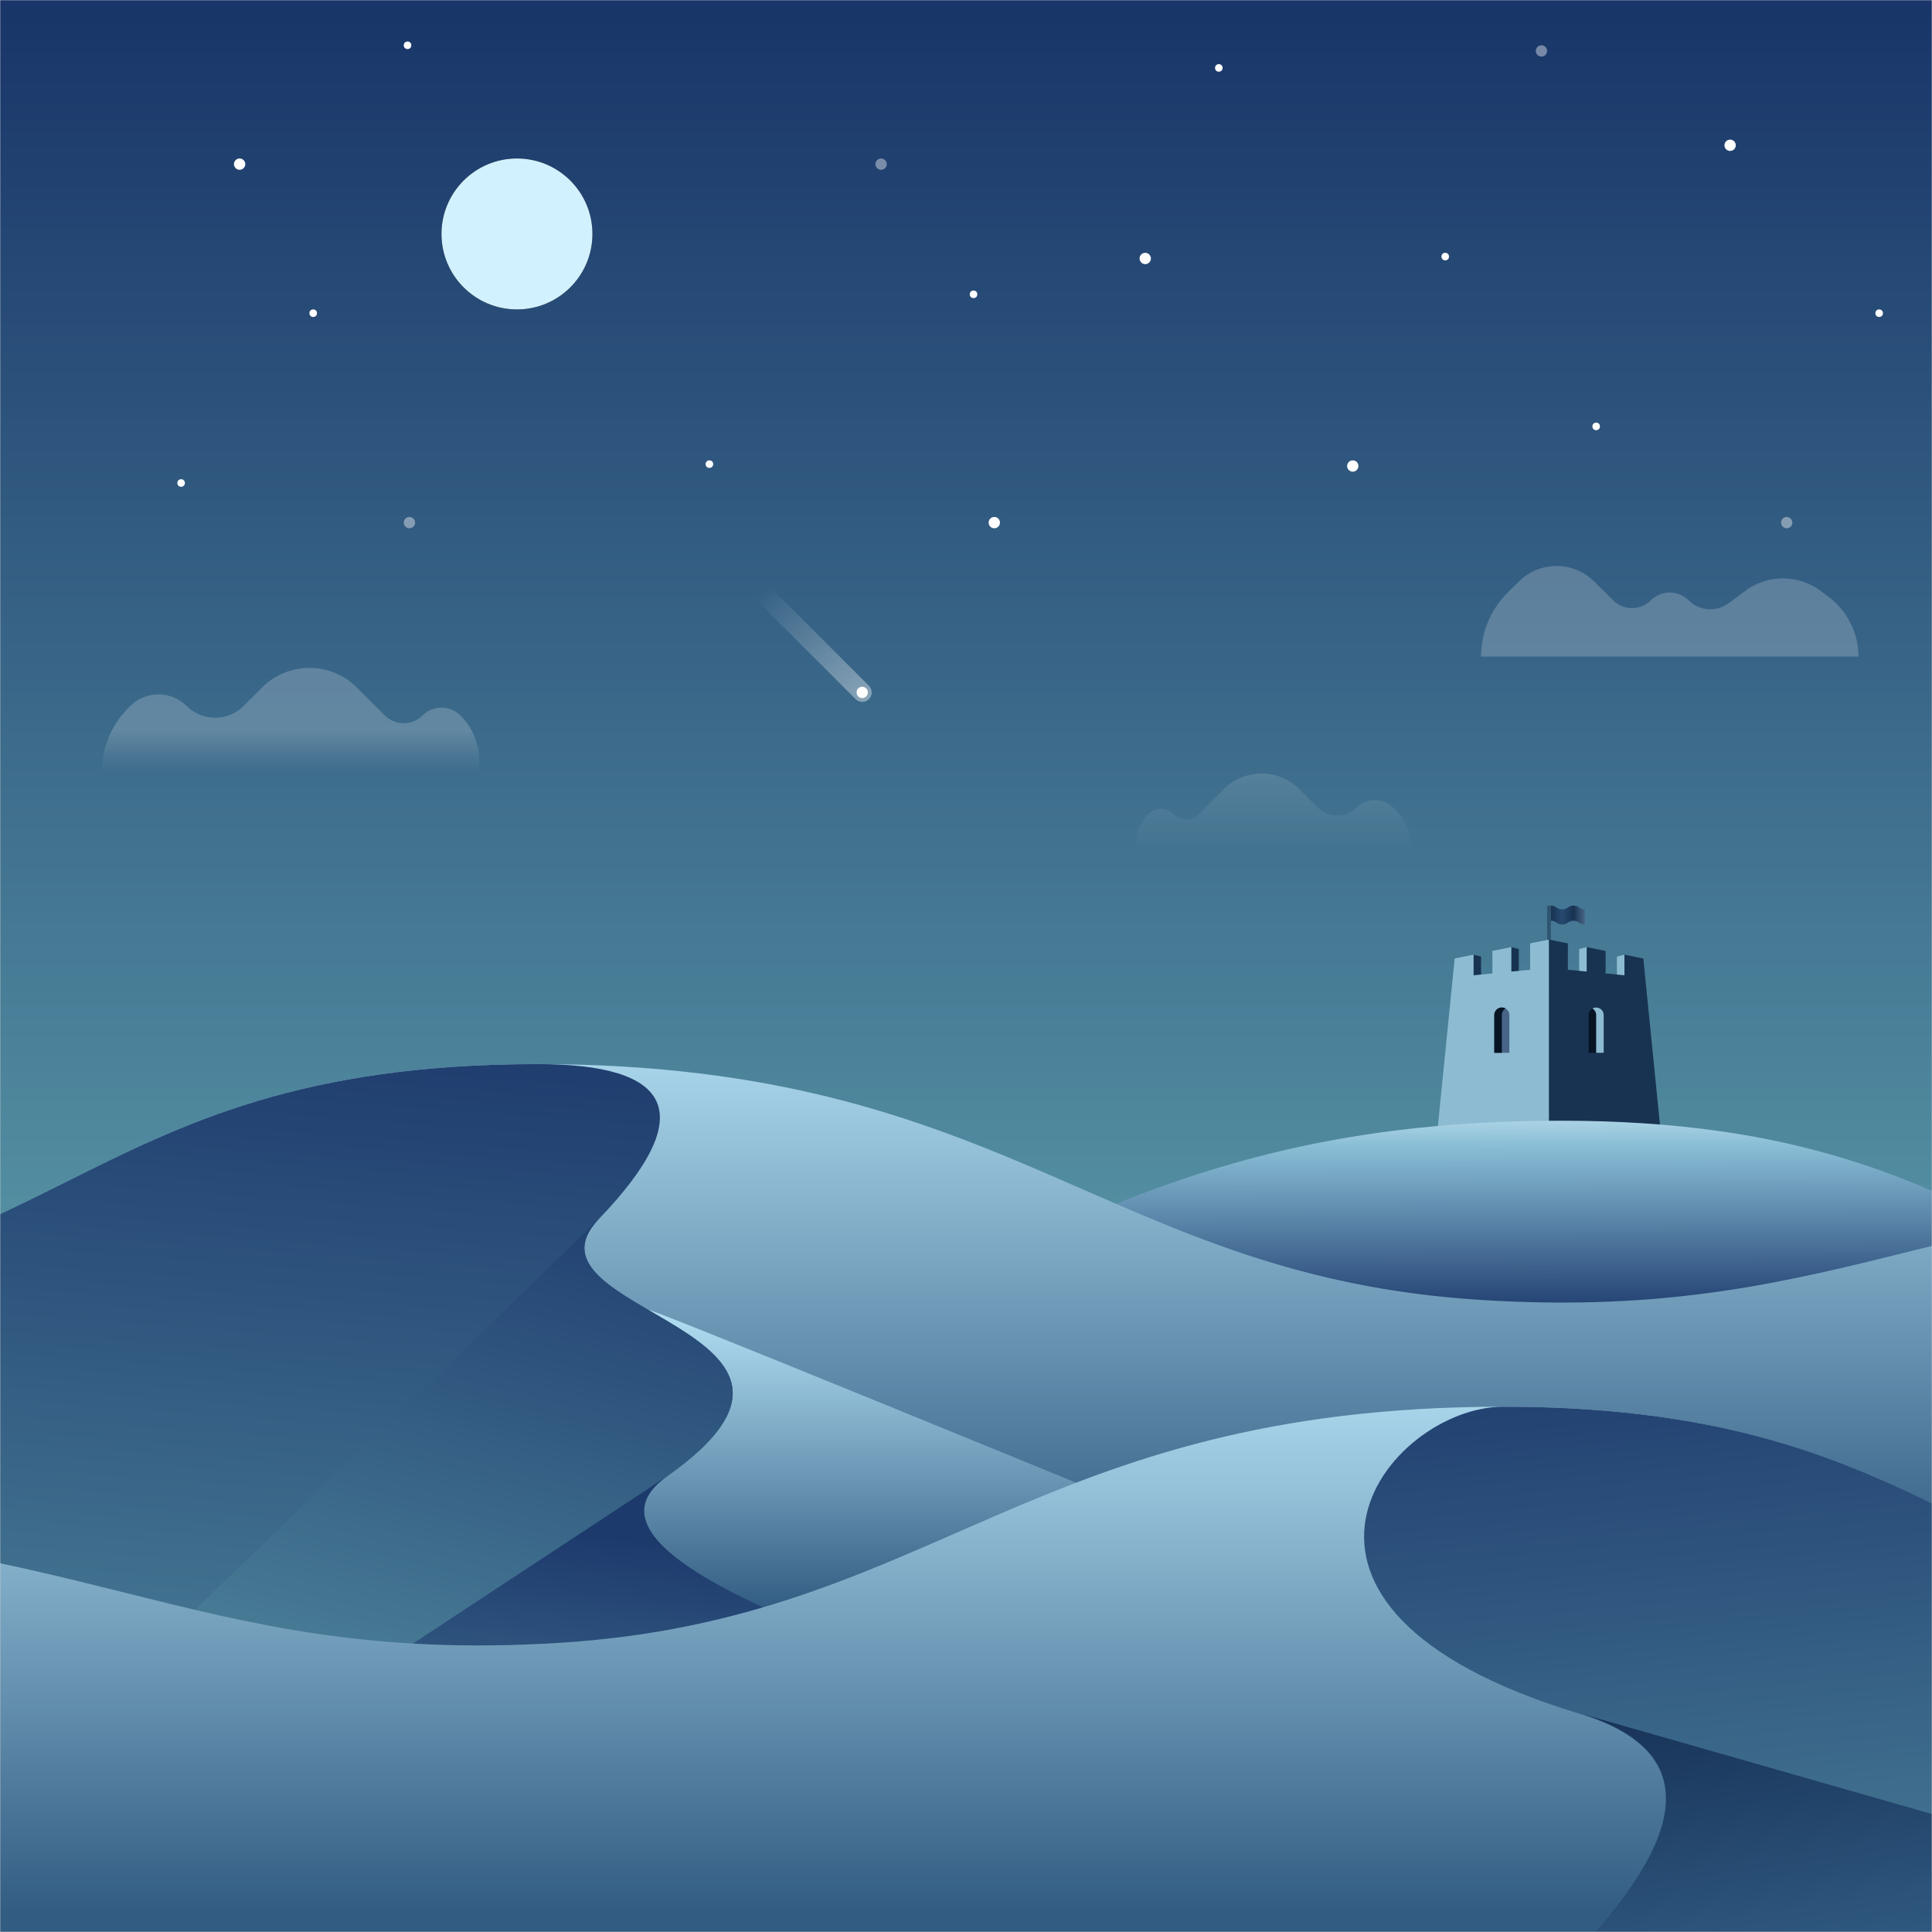 <svg xmlns="http://www.w3.org/2000/svg" xmlns:xlink="http://www.w3.org/1999/xlink" viewBox="0 0 1024 1024"><defs><rect id="a" width="1024" height="1024"/><linearGradient id="c" x1="50%" x2="50%" y1="100%" y2="0%"><stop offset="0%" stop-color="#76C3C3"/><stop offset="100%" stop-color="#183468"/></linearGradient><linearGradient id="d" x1="100%" x2="0%" y1="50%" y2="50%"><stop offset="0%" stop-color="#486587"/><stop offset="33.23%" stop-color="#183352"/><stop offset="66.67%" stop-color="#264A6E"/><stop offset="100%" stop-color="#183352"/></linearGradient><linearGradient id="e" x1="49.87%" x2="49.87%" y1="3.62%" y2="77.75%"><stop offset="0%" stop-color="#B0DDF1"/><stop offset="100%" stop-color="#325C82"/></linearGradient><linearGradient id="f" x1="100%" x2="72.45%" y1="0%" y2="85.2%"><stop offset="0%" stop-color="#1D3A6D"/><stop offset="100%" stop-color="#467994"/></linearGradient><linearGradient id="g" x1="49.87%" x2="48.5%" y1="3.62%" y2="100%"><stop offset="0%" stop-color="#E0F2FA"/><stop offset="8.98%" stop-color="#89BED6"/><stop offset="32.98%" stop-color="#1E3C6E"/><stop offset="100%" stop-color="#1B376B"/></linearGradient><linearGradient id="h" x1="91.59%" x2="66.97%" y1="5.89%" y2="100%"><stop offset="0%" stop-color="#1D3A6D"/><stop offset="100%" stop-color="#467994"/></linearGradient><linearGradient id="i" x1="97.27%" x2="52.53%" y1="6.88%" y2="100%"><stop offset="0%" stop-color="#1D3A6D"/><stop offset="100%" stop-color="#467994"/></linearGradient><linearGradient id="j" x1="82.73%" x2="41.46%" y1="41.06%" y2="167.23%"><stop offset="0%" stop-color="#1D3A6D"/><stop offset="100%" stop-color="#467994"/></linearGradient><linearGradient id="k" x1="50%" x2="50%" y1="59.64%" y2="100%"><stop offset="0%" stop-color="#FFFFFF"/><stop offset="100%" stop-color="#E9E9E9" stop-opacity="0"/></linearGradient><circle id="m" cx="1066" cy="125" r="40"/><filter id="l" width="340%" height="340%" x="-120%" y="-120%" filterUnits="objectBoundingBox"><feOffset in="SourceAlpha" result="shadowOffsetOuter1"/><feGaussianBlur in="shadowOffsetOuter1" result="shadowBlurOuter1" stdDeviation="32"/><feColorMatrix in="shadowBlurOuter1" values="0 0 0 0 1 0 0 0 0 1 0 0 0 0 1 0 0 0 0.696 0"/></filter><linearGradient id="n" x1="0%" y1="50%" y2="50%"><stop offset="0%" stop-color="#FFFFFF" stop-opacity="0"/><stop offset="100%" stop-color="#FFFFFF"/></linearGradient><linearGradient id="o" x1="100%" x2="62.1%" y1="0%" y2="68.86%"><stop offset="0%" stop-color="#163055"/><stop offset="100%" stop-color="#2F587F"/></linearGradient></defs><g fill="none" fill-rule="evenodd"><mask id="b" fill="white"><use xlink:href="#a"/></mask><use fill="#D8D8D8" xlink:href="#a"/><g mask="url(#b)"><g transform="translate(-792 -1)"><rect width="1024" height="1024" x="792" fill="url(#c)"/><polygon fill="#8DBCD2" points="1649 508 1653 507 1653 518 1649 518"/><polygon fill="#8DBCD2" points="1629 504 1633 503 1633 518 1629 518"/><polygon fill="#183352" points="1593 503 1597 504 1597 518 1593 518"/><polygon fill="#183352" points="1573 507 1577 508 1577 522 1573 522"/><g transform="translate(1553 481)"><rect width="2" height="20" x="59" fill="#183352" opacity=".5"/><path fill="url(#d)" d="M61 0c3 0 3 2 6 2s3-2 6-2 3 2 6 2v8c-3 0-3-2-6-2s-3 2-6 2-3-2-6-2V0z"/><path fill="#8DBCD2" d="M50 20l10-2v110H0L10 28l10-2v10.92l10-.98V24l10-2v12.96l10-.98V20z"/><path fill="#183352" d="M100 26l10 2 10 100H60V18l10 2v13.98l10 .98V22l10 2v11.94l10 .98V26z"/></g><g transform="translate(818 245)"><path fill="url(#e)" d="M289.12 450.57C312.22 464.04 263.85 532.52 144 656h649C448.94 514.3 280.98 445.83 289.12 450.57z"/><path fill="url(#f)" d="M262.5 402c-48 50 147.33 58.02 36 136.5-40.67 28.67 21.17 67.83 185.5 117.5H0l262.5-254z"/><path fill="url(#f)" d="M298.5 538.5C257.83 567.17 319.67 606.33 484 656H120l178.5-117.5z"/></g><g transform="translate(30 245)"><path fill="url(#g)" d="M1037 350c250 0 301.46 112.6 500 125 198.54 12.4 250-62.5 500-62.5s322.94-41.08 500 62.5c118.04 69.06 118.04 145.72 0 230H37c-48.17-215.17-48.17-333.84 0-356 72.26-33.24 250.75 125.75 500 126s250-125 500-125z" transform="matrix(-1 0 0 1 2626.403 0)"/><path fill="url(#e)" d="M1047 320c250 0 301.46 112.6 500 125 198.54 12.4 250-62.5 500-62.5s322.94-41.08 500 62.5c118.04 69.06 118.04 145.72 0 230H47C-1.17 459.83-1.17 341.16 47 319c72.26-33.24 250.75 125.75 500 126s250-125 500-125z"/><path fill="url(#e)" d="M1106.12 450.57c23.1 13.47-25.27 81.95-145.12 205.43h649c-344.06-141.7-512.02-210.17-503.88-205.43z"/><path fill="url(#h)" d="M1047 320c71.14 0 86.22 26.04 32.5 82-48 50 147.33 58.02 36 136.5-40.67 28.67 21.17 67.83 185.5 117.5H47C-1.17 453.5-1.17 341.16 47 319c72.26-33.24 250.75 125.75 500 126s250-125 500-125z"/><path fill="url(#i)" d="M1079.5 402c-48 50 147.33 58.02 36 136.5-40.67 28.67 21.17 67.83 185.5 117.5H817l262.5-254z"/><path fill="url(#j)" d="M1115.5 538.5c-40.67 28.67 21.17 67.83 185.5 117.5H937l178.5-117.5z"/></g><path fill="url(#k)" d="M1400.67 432.48a9.46 9.46 0 0 1 13.33 0 9.46 9.46 0 0 0 13.33 0l13.33-13.24a28.39 28.39 0 0 1 40 0l10 9.93a14.2 14.2 0 0 0 20 0 14.2 14.2 0 0 1 20 0l.6.6a31.8 31.8 0 0 1 9.4 22.56H1394v-3.84c0-6.01 2.4-11.78 6.67-16.01zM1591.1 315.1l5.9-5.86c11.07-11 28.93-11 40 0l10 9.94a14.19 14.19 0 0 0 20 0 14.19 14.19 0 0 1 20 0 16.36 16.36 0 0 0 21.3 1.5l8.7-6.47a33.47 33.47 0 0 1 40 0l4.06 3.03A39.6 39.6 0 0 1 1777 349h-200a47.77 47.77 0 0 1 14.1-33.89z" opacity=".2"/><g><use fill="black" filter="url(#l)" xlink:href="#m"/><use fill="#D2F1FE" xlink:href="#m"/></g><circle cx="1009" cy="278" r="3" fill="#FFFFFF" fill-opacity=".4"/><circle cx="888" cy="257" r="2" fill="#FFFFFF"/><circle cx="919" cy="88" r="3" fill="#FFFFFF"/><circle cx="1008" cy="25" r="2" fill="#FFFFFF"/><circle cx="958" cy="167" r="2" fill="#FFFFFF"/><circle cx="1168" cy="247" r="2" fill="#FFFFFF"/><circle cx="1259" cy="88" r="3" fill="#FFFFFF" opacity=".4"/><circle cx="1319" cy="278" r="3" fill="#FFFFFF"/><path fill="url(#n)" d="M1259.25 348.25a5 5 0 1 0 0-10h-75v10h75z" opacity=".4" transform="rotate(45 1224.251 343.251)"/><circle cx="1249" cy="368" r="3" fill="#FFFFFF"/><circle cx="1399" cy="138" r="3" fill="#FFFFFF"/><circle cx="1609" cy="28" r="3" fill="#FFFFFF" opacity=".4"/><circle cx="1308" cy="157" r="2" fill="#FFFFFF"/><circle cx="1638" cy="227" r="2" fill="#FFFFFF"/><circle cx="1558" cy="137" r="2" fill="#FFFFFF"/><circle cx="1739" cy="278" r="3" fill="#FFFFFF" opacity=".4"/><circle cx="1509" cy="248" r="3" fill="#FFFFFF"/><circle cx="1709" cy="78" r="3" fill="#FFFFFF"/><circle cx="1788" cy="167" r="2" fill="#FFFFFF"/><circle cx="1438" cy="37" r="2" fill="#FFFFFF"/><path fill="url(#e)" d="M1036.26 746.58c250.03 0 301.5 112.72 500.07 125.15 198.56 12.42 250.03-62.58 500.06-62.58s322.98-41.13 500.07 62.58c118.05 69.13 118.05 145.9 0 230.27H36.13c-48.17-215.43-48.17-334.24 0-356.43 72.27-33.27 250.79 125.9 500.07 126.16 249.28.24 250.03-125.15 500.06-125.15z" transform="matrix(-1 0 0 1 2625 0)"/><path fill="url(#f)" d="M2551.09 746.58c61.79 0 146.67 106.06-39.97 162.64-72.66 22.03-59.34 76.29 39.97 162.78h-999.96c-48.17-195.43-48.17-304.24 0-326.42 72.25-33.29 250.74 125.91 499.98 126.16 249.23.25 249.99-125.16 499.98-125.16z" transform="matrix(-1 0 0 1 4140 0)"/><path fill="url(#o)" d="M2159.03 909c-72.66 22.06-59.34 76.4 39.97 163h-610l570.03-163z" transform="matrix(-1 0 0 1 3788 0)"/><path fill="#486587" d="M1588 535a4 4 0 0 1 4 4v20h-8v-20a4 4 0 0 1 4-4z"/><path fill="#071423" d="M1590 535.54a4 4 0 0 0-2 3.46v20h-4v-20a4 4 0 0 1 6-3.46zm48-.54a4 4 0 0 1 4 4v20h-8v-20a4 4 0 0 1 4-4z"/><path fill="#8DBCD2" d="M1638 559v-20a4 4 0 0 0-2-3.46 4 4 0 0 1 6 3.46v20h-4z"/><path fill="url(#k)" d="M860.1 376.14l.9-.9a21.29 21.29 0 0 1 30 0 21.29 21.29 0 0 0 30 0l10-9.93a35.48 35.48 0 0 1 50 0l15 14.9a14.2 14.2 0 0 0 20 0 14.2 14.2 0 0 1 20 0c6.4 6.35 10 15 10 24.02V410H846c0-12.71 5.07-24.9 14.1-33.86z" opacity=".2"/></g></g></g></svg>